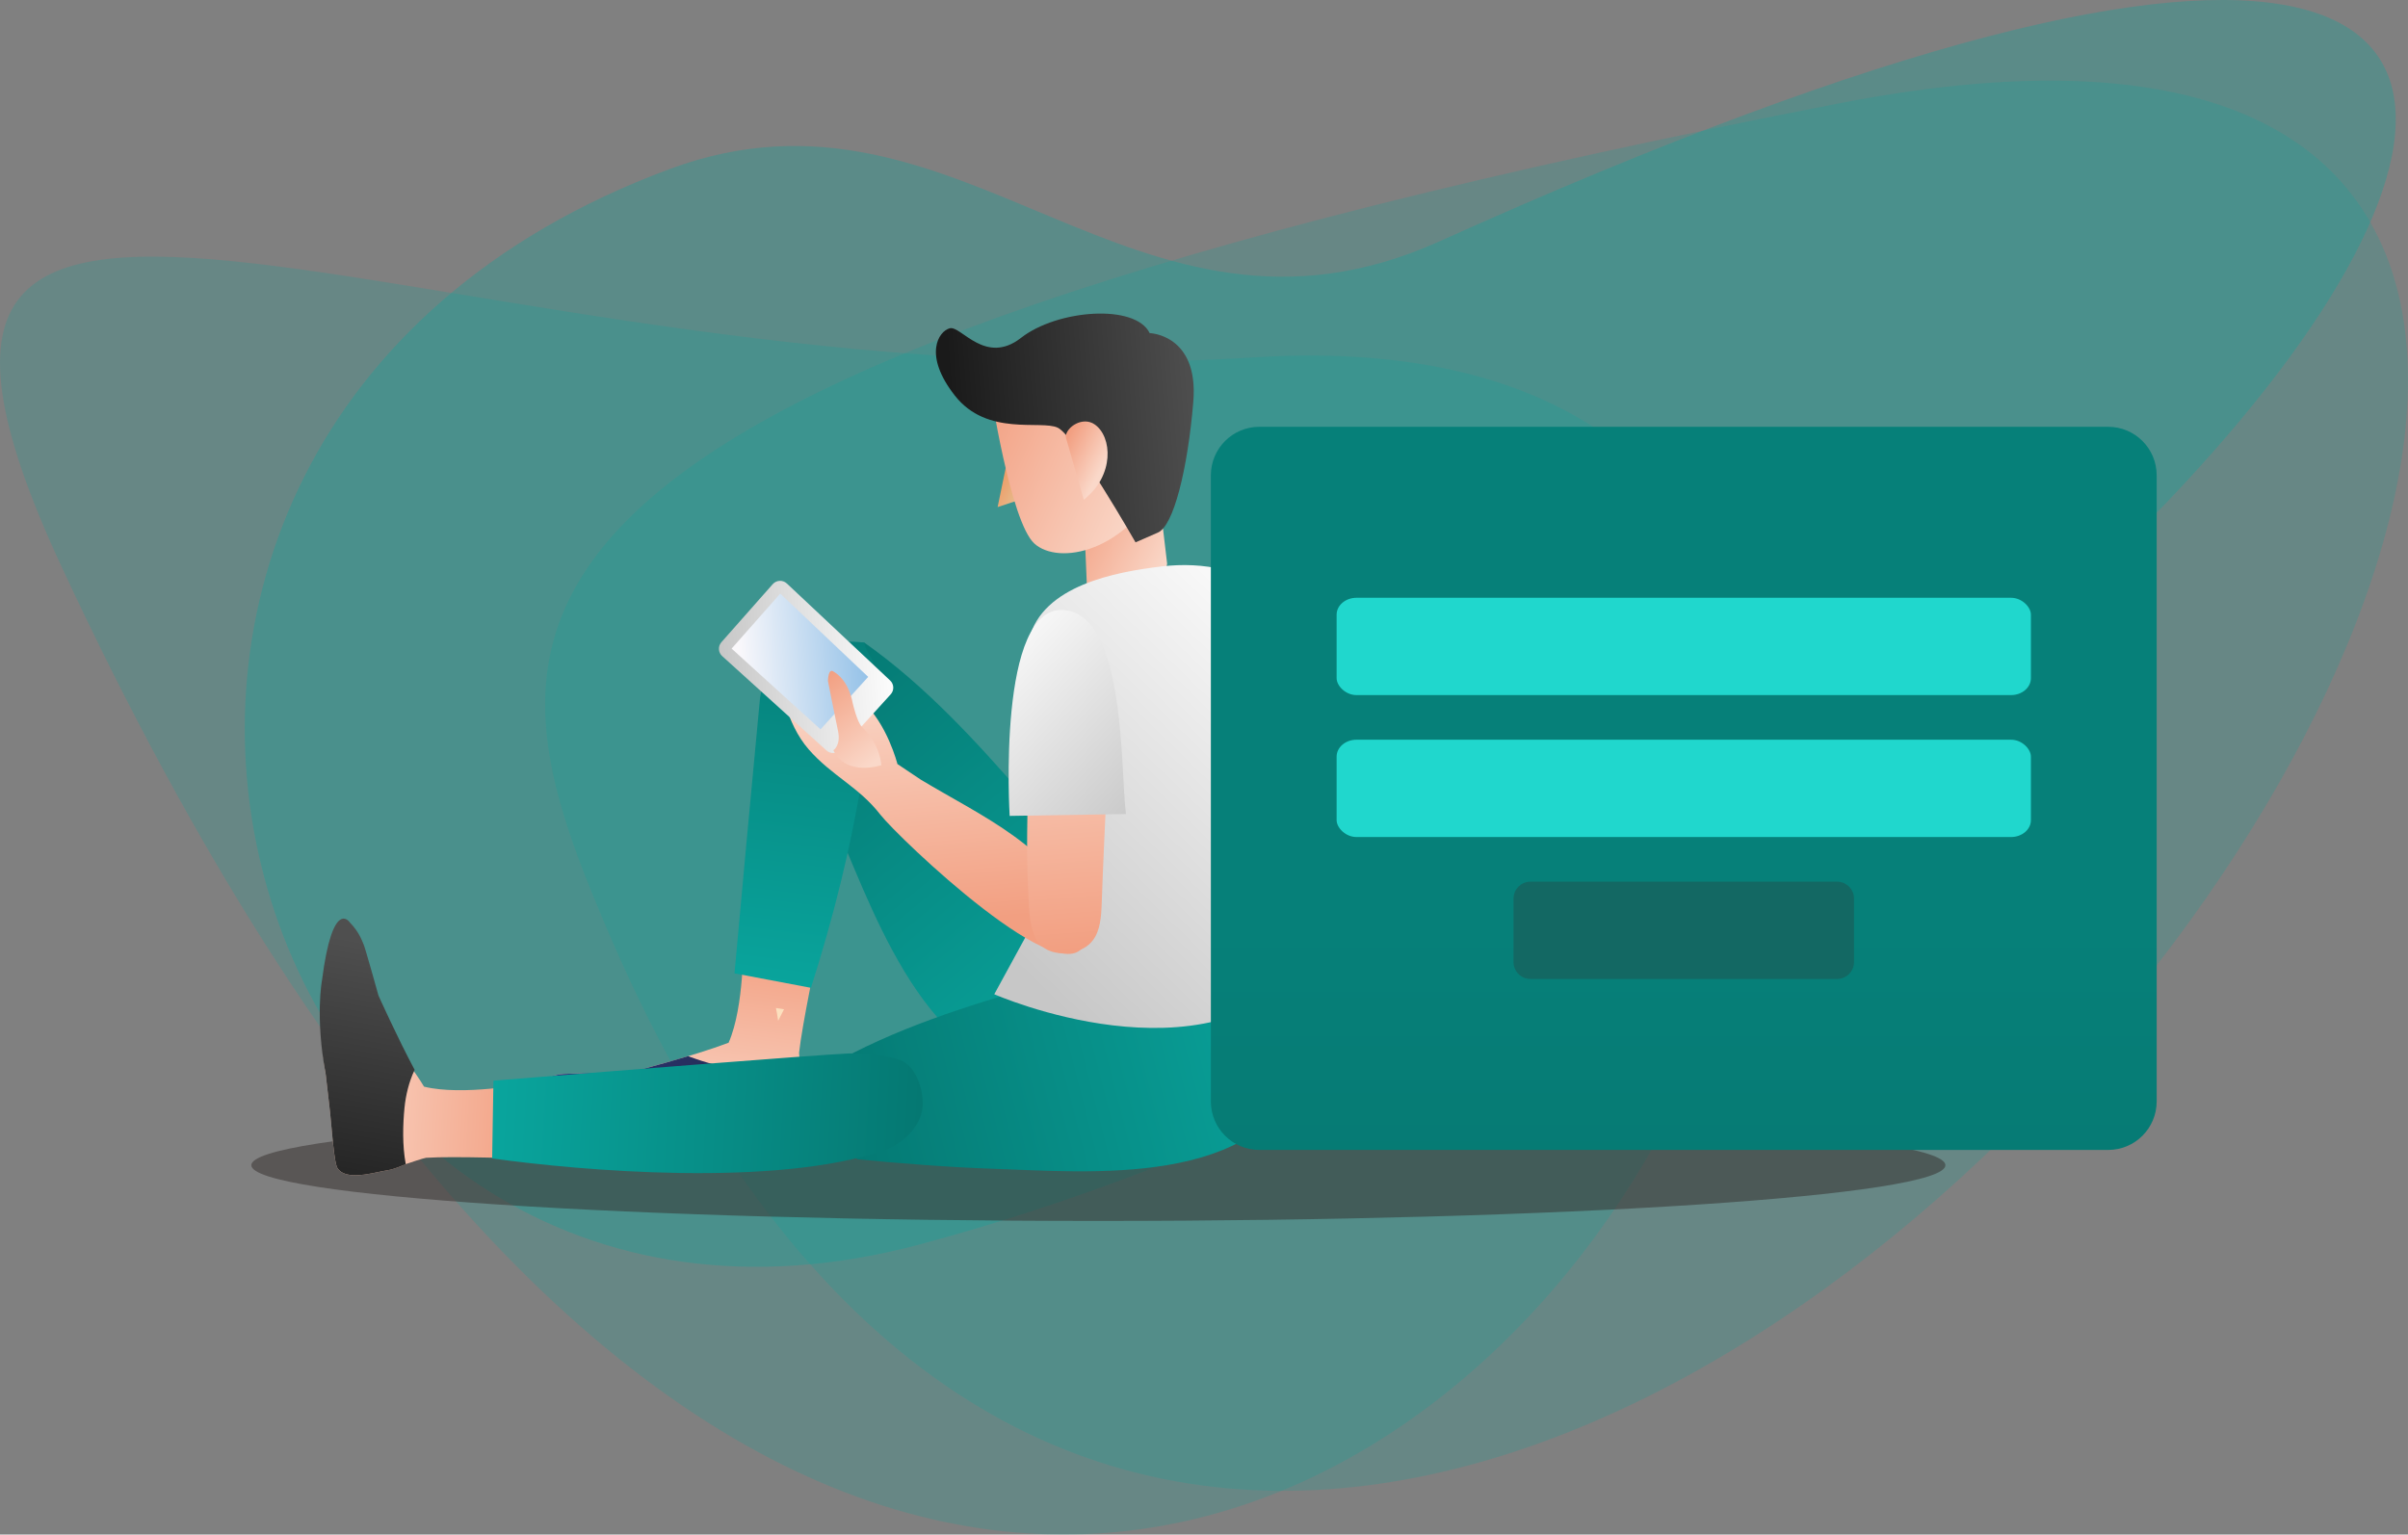 <?xml version="1.0" encoding="UTF-8"?>
<!DOCTYPE svg PUBLIC "-//W3C//DTD SVG 1.1//EN" "http://www.w3.org/Graphics/SVG/1.1/DTD/svg11.dtd">
<!-- Creator: CorelDRAW 2019 (64-Bit) -->
<svg xmlns="http://www.w3.org/2000/svg" xml:space="preserve" width="112.634mm" height="71.793mm" version="1.1" style="shape-rendering:geometricPrecision; text-rendering:geometricPrecision; image-rendering:optimizeQuality; fill-rule:evenodd; clip-rule:evenodd"
viewBox="0 0 4897.73 3121.83"
 xmlns:xlink="http://www.w3.org/1999/xlink">
 <rect x="0" y="0" width="4897.73" height="3121.83" fill="#808080" stroke="none"/>
 <defs>
  <style type="text/css">
   <![CDATA[
    .fil25 {fill:#20D7CD}
    .fil6 {fill:#FCE0BE;fill-rule:nonzero}
    .fil1 {fill:#09A59D;fill-opacity:0.2}
    .fil0 {fill:#09A59D;fill-opacity:0.302}
    .fil26 {fill:#333333;fill-opacity:0.302}
    .fil2 {fill:#332C2B;fill-rule:nonzero;fill-opacity:0.502}
    .fil16 {fill:url(#id0)}
    .fil15 {fill:url(#id1)}
    .fil24 {fill:url(#id2)}
    .fil13 {fill:url(#id3)}
    .fil8 {fill:url(#id4)}
    .fil19 {fill:url(#id5)}
    .fil23 {fill:url(#id6)}
    .fil9 {fill:url(#id7)}
    .fil22 {fill:url(#id8)}
    .fil18 {fill:url(#id9)}
    .fil10 {fill:url(#id10)}
    .fil20 {fill:url(#id11)}
    .fil14 {fill:url(#id12)}
    .fil21 {fill:url(#id13)}
    .fil17 {fill:url(#id14)}
    .fil11 {fill:url(#id15)}
    .fil5 {fill:url(#id16)}
    .fil4 {fill:url(#id17)}
    .fil12 {fill:url(#id18)}
    .fil7 {fill:url(#id19)}
    .fil3 {fill:url(#id20)}
   ]]>
  </style>
  <linearGradient id="id0" gradientUnits="userSpaceOnUse" x1="1468.13" y1="1369.86" x2="1810.64" y2="1343.97">
   <stop offset="0" style="stop-opacity:1; stop-color:#C7C7C7"/>
   <stop offset="1" style="stop-opacity:1; stop-color:#FCFCFC"/>
  </linearGradient>
  <linearGradient id="id1" gradientUnits="userSpaceOnUse" x1="1876.32" y1="1370.89" x2="1920.88" y2="1875.99">
   <stop offset="0" style="stop-opacity:1; stop-color:#FAD8C9"/>
   <stop offset="1" style="stop-opacity:1; stop-color:#F29F81"/>
  </linearGradient>
  <linearGradient id="id2" gradientUnits="userSpaceOnUse" x1="3424.68" y1="1882" x2="3424.68" y2="3056.09">
   <stop offset="0" style="stop-opacity:1; stop-color:#068079"/>
   <stop offset="1" style="stop-opacity:1; stop-color:#05736D"/>
  </linearGradient>
  <linearGradient id="id3" gradientUnits="userSpaceOnUse" xlink:href="#id1" x1="2237.24" y1="959.63" x2="2156.9" y2="917.3">
  </linearGradient>
  <linearGradient id="id4" gradientUnits="userSpaceOnUse" x1="1588.05" y1="2002.08" x2="1692.4" y2="1160.45">
   <stop offset="0" style="stop-opacity:1; stop-color:#09A49C"/>
   <stop offset="1" style="stop-opacity:1; stop-color:#057973"/>
  </linearGradient>
  <linearGradient id="id5" gradientUnits="userSpaceOnUse" xlink:href="#id1" x1="2148.69" y1="1357.83" x2="2191.19" y2="1932.68">
  </linearGradient>
  <linearGradient id="id6" gradientUnits="userSpaceOnUse" x1="1001.56" y1="2222.34" x2="1871.83" y2="2270.57">
   <stop offset="0" style="stop-opacity:1; stop-color:#09A59D"/>
   <stop offset="1" style="stop-opacity:1; stop-color:#057872"/>
  </linearGradient>
  <linearGradient id="id7" gradientUnits="userSpaceOnUse" x1="2085.66" y1="1001.8" x2="2028.26" y2="974.2">
   <stop offset="0" style="stop-opacity:1; stop-color:#E5C094"/>
   <stop offset="1" style="stop-opacity:1; stop-color:#EE9962"/>
  </linearGradient>
  <linearGradient id="id8" gradientUnits="userSpaceOnUse" x1="792.52" y1="1923.98" x2="711.2" y2="2382.37">
   <stop offset="0" style="stop-opacity:1; stop-color:#4F4F4F"/>
   <stop offset="1" style="stop-opacity:1; stop-color:#262626"/>
  </linearGradient>
  <linearGradient id="id9" gradientUnits="userSpaceOnUse" xlink:href="#id1" x1="1779.95" y1="1548.26" x2="1658.06" y2="1388.79">
  </linearGradient>
  <linearGradient id="id10" gradientUnits="userSpaceOnUse" xlink:href="#id1" x1="2393.58" y1="1107.34" x2="2199.47" y2="1015.86">
  </linearGradient>
  <linearGradient id="id11" gradientUnits="userSpaceOnUse" xlink:href="#id0" x1="2340.01" y1="1648.55" x2="1988.29" y2="1319.53">
  </linearGradient>
  <linearGradient id="id12" gradientUnits="userSpaceOnUse" xlink:href="#id0" x1="2028.24" y1="1928.19" x2="2665.64" y2="1272.29">
  </linearGradient>
  <linearGradient id="id13" gradientUnits="userSpaceOnUse" xlink:href="#id1" x1="668.67" y1="2169.35" x2="1086.11" y2="2192.51">
  </linearGradient>
  <linearGradient id="id14" gradientUnits="userSpaceOnUse" x1="1490.83" y1="1356.11" x2="1762.68" y2="1335.55">
   <stop offset="0" style="stop-opacity:1; stop-color:#FAF8FB"/>
   <stop offset="0.051" style="stop-opacity:1; stop-color:#FAF8FB"/>
   <stop offset="1" style="stop-opacity:1; stop-color:#95C2E8"/>
  </linearGradient>
  <linearGradient id="id15" gradientUnits="userSpaceOnUse" xlink:href="#id1" x1="2359.92" y1="970.34" x2="2001.82" y2="808.12">
  </linearGradient>
  <linearGradient id="id16" gradientUnits="userSpaceOnUse" xlink:href="#id1" x1="1364.82" y1="2308.72" x2="1414.13" y2="1900.29">
  </linearGradient>
  <linearGradient id="id17" gradientUnits="userSpaceOnUse" x1="2668.59" y1="2073.15" x2="1736.74" y2="2310.99">
   <stop offset="0" style="stop-opacity:1; stop-color:#09A49C"/>
   <stop offset="1" style="stop-opacity:1; stop-color:#057A74"/>
  </linearGradient>
  <linearGradient id="id18" gradientUnits="userSpaceOnUse" x1="2423.17" y1="868.48" x2="1940.83" y2="905.88">
   <stop offset="0" style="stop-opacity:1; stop-color:#4D4D4D"/>
   <stop offset="1" style="stop-opacity:1; stop-color:#1A1A1A"/>
  </linearGradient>
  <linearGradient id="id19" gradientUnits="userSpaceOnUse" x1="1110.36" y1="2185.28" x2="1635.31" y2="2251.72">
   <stop offset="0" style="stop-opacity:1; stop-color:#2C357E"/>
   <stop offset="1" style="stop-opacity:1; stop-color:#222A44"/>
  </linearGradient>
  <linearGradient id="id20" gradientUnits="userSpaceOnUse" xlink:href="#id4" x1="2230.53" y1="2141.43" x2="1606.83" y2="1392.11">
  </linearGradient>
 </defs>
 <g id="Layer_x0020_1">
  <g id="_3068685589616">
   <g>
    <path class="fil0" d="M1871.47 2531.46c-1391.01,372.72 -1997.45,-1637.09 -508.61,-2187.86 595.79,-220.4 940.56,428.74 1565.11,147.34 3687.02,-1661.21 1441.37,1371.21 -1056.5,2040.51z"/>
    <path class="fil1" d="M3742.46 209.91c-2876.18,559.15 -2770.79,1057.8 -2513.23,1667.53 1501.37,3554.21 5676.68,-2282.53 2513.23,-1667.53z"/>
    <path class="fil1" d="M2552.45 726.96c-1643.07,102.85 -2975.57,-753.84 -2427.14,426.09 2202.6,4738.88 4999.31,-587.1 2427.14,-426.09z"/>
   </g>
   <g>
    <path class="fil2" d="M3956.88 2370.47c0,62.65 -771.36,113.43 -1722.85,113.43 -951.5,0 -1722.85,-50.78 -1722.85,-113.43 0,-62.65 771.36,-113.44 1722.85,-113.44 951.5,0 1722.85,50.8 1722.85,113.44z"/>
    <path class="fil3" d="M1758.31 1307.52c123.45,87.14 227.58,201.19 326.42,314.62 49.09,56.35 196.55,289.64 241.49,349.46 85.1,113.27 45.28,111.47 -106.9,192.72 -19.25,10.28 -40.31,16.64 -62.02,18.85 -255.51,25.99 -373.49,-308.85 -450.27,-488.89 -33.33,-78.18 -69.37,-174.8 -97.73,-254.95 22.11,-142.85 149.01,-131.8 149.01,-131.8z"/>
    <path class="fil4" d="M1687.76 2167.79c131.13,-75.1 278.49,-121.33 423.06,-163.01 71.8,-20.71 345.53,-55.83 418.73,-71.32 138.62,-29.31 120.16,6.04 129.55,178.29 1.17,21.78 -1.94,43.57 -9.11,64.19 -84.35,242.56 -437.68,208.11 -633.3,201.67 -84.95,-2.81 -187.76,-10.93 -272.36,-19.07 -120.15,-80.36 -56.56,-190.74 -56.56,-190.74z"/>
    <path class="fil5" d="M1636.93 2222.44c0.17,-12.61 -3.44,-25.76 -6.11,-38.4 -0.77,-3.6 -5.95,-38.38 -5.56,-42.17 5.77,-55.04 37.26,-204.81 37.26,-204.81l-150.91 -23.76c0,0 2.73,134.02 -29.63,207.91l0.18 0.04c-72.2,27.47 -198.65,59.9 -198.65,59.9 0,0 -138.07,2.51 -145.6,4.57 -7.51,2.03 -25.77,4.3 -48.46,19.9 0,0 -20.77,32.59 143.94,83.46 0,0 70.53,26.61 190.02,25.1 25.62,1.44 51.25,2.89 76.87,4.33 26.32,1.46 104.72,10.22 115.99,4.17 4.35,-2.35 7.45,-4.93 9.67,-7.77 17.12,-21.82 10.55,-66.23 10.99,-92.47z"/>
    <path class="fil6" d="M1578.21 2050.72c1.85,8.64 3.3,17.33 4.47,26.09 4.11,-7.75 8.1,-15.6 11.98,-23.48l-16.44 -2.61z"/>
    <path class="fil7" d="M1630.82 2184.04c-0.46,-2.07 -2.37,-14.61 -3.84,-25.51 -6.22,2.29 -12.37,4.43 -18.34,6.42 -69.11,23.05 -138.34,9.69 -205.08,-14.85l-3.58 -1.53c-59.37,17.93 -116.47,32.57 -116.47,32.57 0,0 -138.07,2.53 -145.6,4.58 -7.51,2.03 -25.77,4.3 -48.46,19.9 0,0 -20.77,32.59 143.94,83.46 0,0 70.53,26.61 190.02,25.1 25.62,1.44 51.25,2.89 76.87,4.33 26.32,1.46 104.72,10.22 115.99,4.17 4.35,-2.35 7.45,-4.93 9.67,-7.77 17.12,-21.82 10.55,-66.23 10.99,-92.47 0.17,-12.61 -3.44,-25.76 -6.11,-38.4z"/>
    <path class="fil8" d="M1680.07 1306.43l-1.23 -0.04c-68.58,-2.07 -126.86,49.67 -133.4,117.98 -16.03,167.12 -38.68,414.62 -51.51,555.79l155.46 29.47c44.57,-139.37 80.7,-282.63 104.07,-427.29 10.18,-62.85 20.67,-166.39 23.08,-229.99 0.44,-11.76 -18.85,-31.96 -18.24,-44.82 -31.7,-4.53 -43.97,-0.04 -78.24,-1.09z"/>
    <polygon class="fil9" points="2050.52,927.91 2079.31,1015.02 2029.09,1031.63 "/>
    <path class="fil10" d="M2202.72 1011.39c1.6,28.42 8.6,195.72 8.6,195.72 18.59,18.12 102.24,18.88 135.06,-13.44 26.13,-25.72 27.47,-47.14 27.47,-47.14l-28.66 -242.93 -142.48 107.79z"/>
    <path class="fil11" d="M2318.93 719.83l15.71 86.19 23.93 131.49 6.74 36.98c-73.66,150.12 -212.44,175.9 -261.45,131.33 -48.99,-44.55 -90.12,-317.09 -90.12,-317.09l305.19 -68.9z"/>
    <path class="fil12" d="M2309.6 1103.34c0,0 -123.66,-217.03 -158.22,-233.25 -34.57,-16.22 -143.53,18.56 -209.3,-65.34 -64.92,-82.79 -33.09,-130.83 -10.34,-136.9 22.71,-6.07 72.32,76.25 144.94,19.49 73.9,-57.77 232.64,-69.79 261.71,-9.66 0,0 100.1,2.59 88.72,139.69 -11.38,137.1 -40.24,253.78 -72.61,266.37l-44.9 19.61z"/>
    <path class="fil13" d="M2226.34 863.34c36.3,24.9 40.81,104.43 -21.96,153.2l-36.9 -128.29c1.99,-20.38 34.98,-41.31 58.86,-24.92z"/>
    <path class="fil14" d="M2363.24 1152.32c-94.38,11.09 -242.78,38.77 -270.13,147.62 -14.59,57.98 -12.55,120 -2.12,178.52 8.16,45.91 15.67,91.94 21.11,138.3 9.15,78.34 20.14,166.55 -1.34,243.84l-88.46 162.08c0,0 429.52,189.51 642.51,-61.48 0,0 -13.52,-625.06 -113.34,-771.47 -12.14,-17.81 -42.61,-25.76 -61.68,-30.48 -42.16,-10.44 -84.59,-11.88 -126.55,-6.94z"/>
    <path class="fil15" d="M1587.34 1389.62c0,0 10.18,80.83 57.55,135 47.38,54.22 101.47,75.67 145.88,132.93 34.9,45 382.17,378.11 417.5,256.69 4.63,-15.91 -1.09,-32.85 -7.39,-48.18 -58.94,-143.58 -202.48,-204.34 -327.94,-279.87l-47.61 -31.84c0,0 -20.65,-81.81 -70.89,-126.9l-167.1 -37.83z"/>
    <path class="fil16" d="M1571.63 1188.45l-104.37 118.09c-7.3,8.27 -6.58,20.82 1.56,28.2l212.05 191.98c8.22,7.45 20.91,6.84 28.36,-1.38l102.4 -112.81c7.37,-8.1 6.87,-20.63 -1.13,-28.14l-210.05 -197.28c-8.26,-7.77 -21.3,-7.15 -28.81,1.34z"/>
    <polygon class="fil17" points="1488.07,1319.52 1668.9,1483.81 1765.83,1377.05 1586.96,1207.64 "/>
    <path class="fil18" d="M1695.03 1526.24c0,0 15.85,-9.6 9.33,-39.7 -6.52,-30.1 -20.35,-101.13 -20.35,-101.13 0,0 0.22,-25.37 10.26,-19.8 10.06,5.6 31.76,21.29 40.16,65.36 0,0 8.74,37.9 18.48,47.63 9.76,9.72 35.26,36.18 39.86,78.06 0,0 -71.49,24.11 -97.73,-30.42z"/>
    <path class="fil19" d="M2223.17 1912.47c14.59,-19.49 16.74,-47.12 17.71,-76.27 2.39,-70.95 5.87,-141.76 9.01,-212.61 1.4,-31.56 2.78,-63.15 3.85,-94.73 2.14,-64.51 6.52,-159.27 -77.91,-174.71 -19.23,-3.52 -44.13,10.67 -56.11,23.82 -8.99,9.86 -14.53,23.58 -17.95,39.04 -7.27,32.81 -5.12,73.46 -6.72,101.94 -3.24,58.48 -5.46,117.14 -5.85,175.92 -0.26,37.77 -0.04,75.59 2,113.48 1.66,31.19 0.62,70.58 14.94,99.73 15.28,31.13 52.95,35.81 80.93,27.83 16.8,-4.78 28.25,-12.92 36.09,-23.42z"/>
    <path class="fil20" d="M2290.13 1656.09c-11.62,-87.53 0.66,-402.07 -124.73,-414.9 -138.7,-14.21 -111.82,418.68 -111.82,418.68l236.55 -3.78z"/>
    <path class="fil21" d="M789.18 2380.59c12.47,-1.94 24.81,-7.75 36.8,-12.53 3.41,-1.36 36.82,-12.39 40.61,-12.65 55.24,-3.68 208.17,1.88 208.17,1.88l-2.26 -152.75c0,0 -131.6,25.49 -209.93,6.17l0 0.18c-39.37,-66.46 -124.85,-157.08 -124.85,-157.08 0,0 -28.97,-73.93 -32.27,-81.01 -3.3,-7.06 20.39,-24.31 1.17,-44.01 0,0 -3.74,-102.28 -25.83,68.68 0,0 -40.14,70.89 -18.34,188.37 2.95,25.49 5.89,50.98 8.84,76.48 3,26.17 7.71,104.93 15.59,114.98 3.06,3.91 6.13,6.52 9.31,8.22 24.42,13.15 67.04,-0.87 92.99,-4.92z"/>
    <path class="fil22" d="M825.28 2368.35c-7.17,-38.54 -5.93,-80.38 -2.53,-114.96 2.43,-24.75 8.91,-52.55 20.59,-76.88 -35.51,-66.43 -73.56,-151.19 -73.56,-151.19 0,0 -26.97,-97.12 -30.28,-104.2 -3.28,-7.07 -8.64,-24.66 -27.87,-44.37 0,0 -34.64,-53.42 -56.74,117.54 0,0 -14.23,74.06 7.57,191.53 2.95,25.49 5.89,50.98 8.81,76.48 3.03,26.17 7.73,104.93 15.61,114.98 3.06,3.91 6.13,6.52 9.31,8.22 24.42,13.15 67.04,-0.87 92.99,-4.92 12.21,-1.9 24.29,-7.51 36.09,-12.24z"/>
    <path class="fil23" d="M1001.01 2356.71c180.02,25.08 575.34,59.45 798.63,-16.83 35.1,-12 72.75,-47.67 76.68,-86.27 3.02,-29.84 -9.37,-73.6 -35.04,-91.64 -21.2,-14.9 -91.59,-19.88 -116.09,-18.78 -69.37,3.14 -512.3,38.46 -721.57,55.3l-2.61 158.22z"/>
    <g>
     <path class="fil24" d="M4287.92 868.28l-1726.46 0c-54.47,0 -98.63,44.16 -98.63,98.61l0 1273.88c0,54.52 44.16,98.68 98.63,98.68l1726.46 0c54.45,0 98.63,-44.16 98.63,-98.68l0 -1273.88c0,-54.45 -44.19,-98.61 -98.63,-98.61z"/>
     <g>
      <rect class="fil25" x="2718.61" y="1216.12" width="1412.16" height="197.97" rx="40.43" ry="34.39"/>
      <rect class="fil25" x="2718.61" y="1504.88" width="1412.16" height="197.97" rx="40.43" ry="34.39"/>
      <path class="fil26" d="M3112.82 1793.65l623.75 0c18.92,0 34.39,15.48 34.39,34.39l0 129.19c0,18.92 -15.48,34.39 -34.39,34.39l-623.75 0c-18.92,0 -34.39,-15.48 -34.39,-34.39l0 -129.19c0,-18.92 15.48,-34.39 34.39,-34.39z"/>
     </g>
    </g>
   </g>
  </g>
 </g>
</svg>
